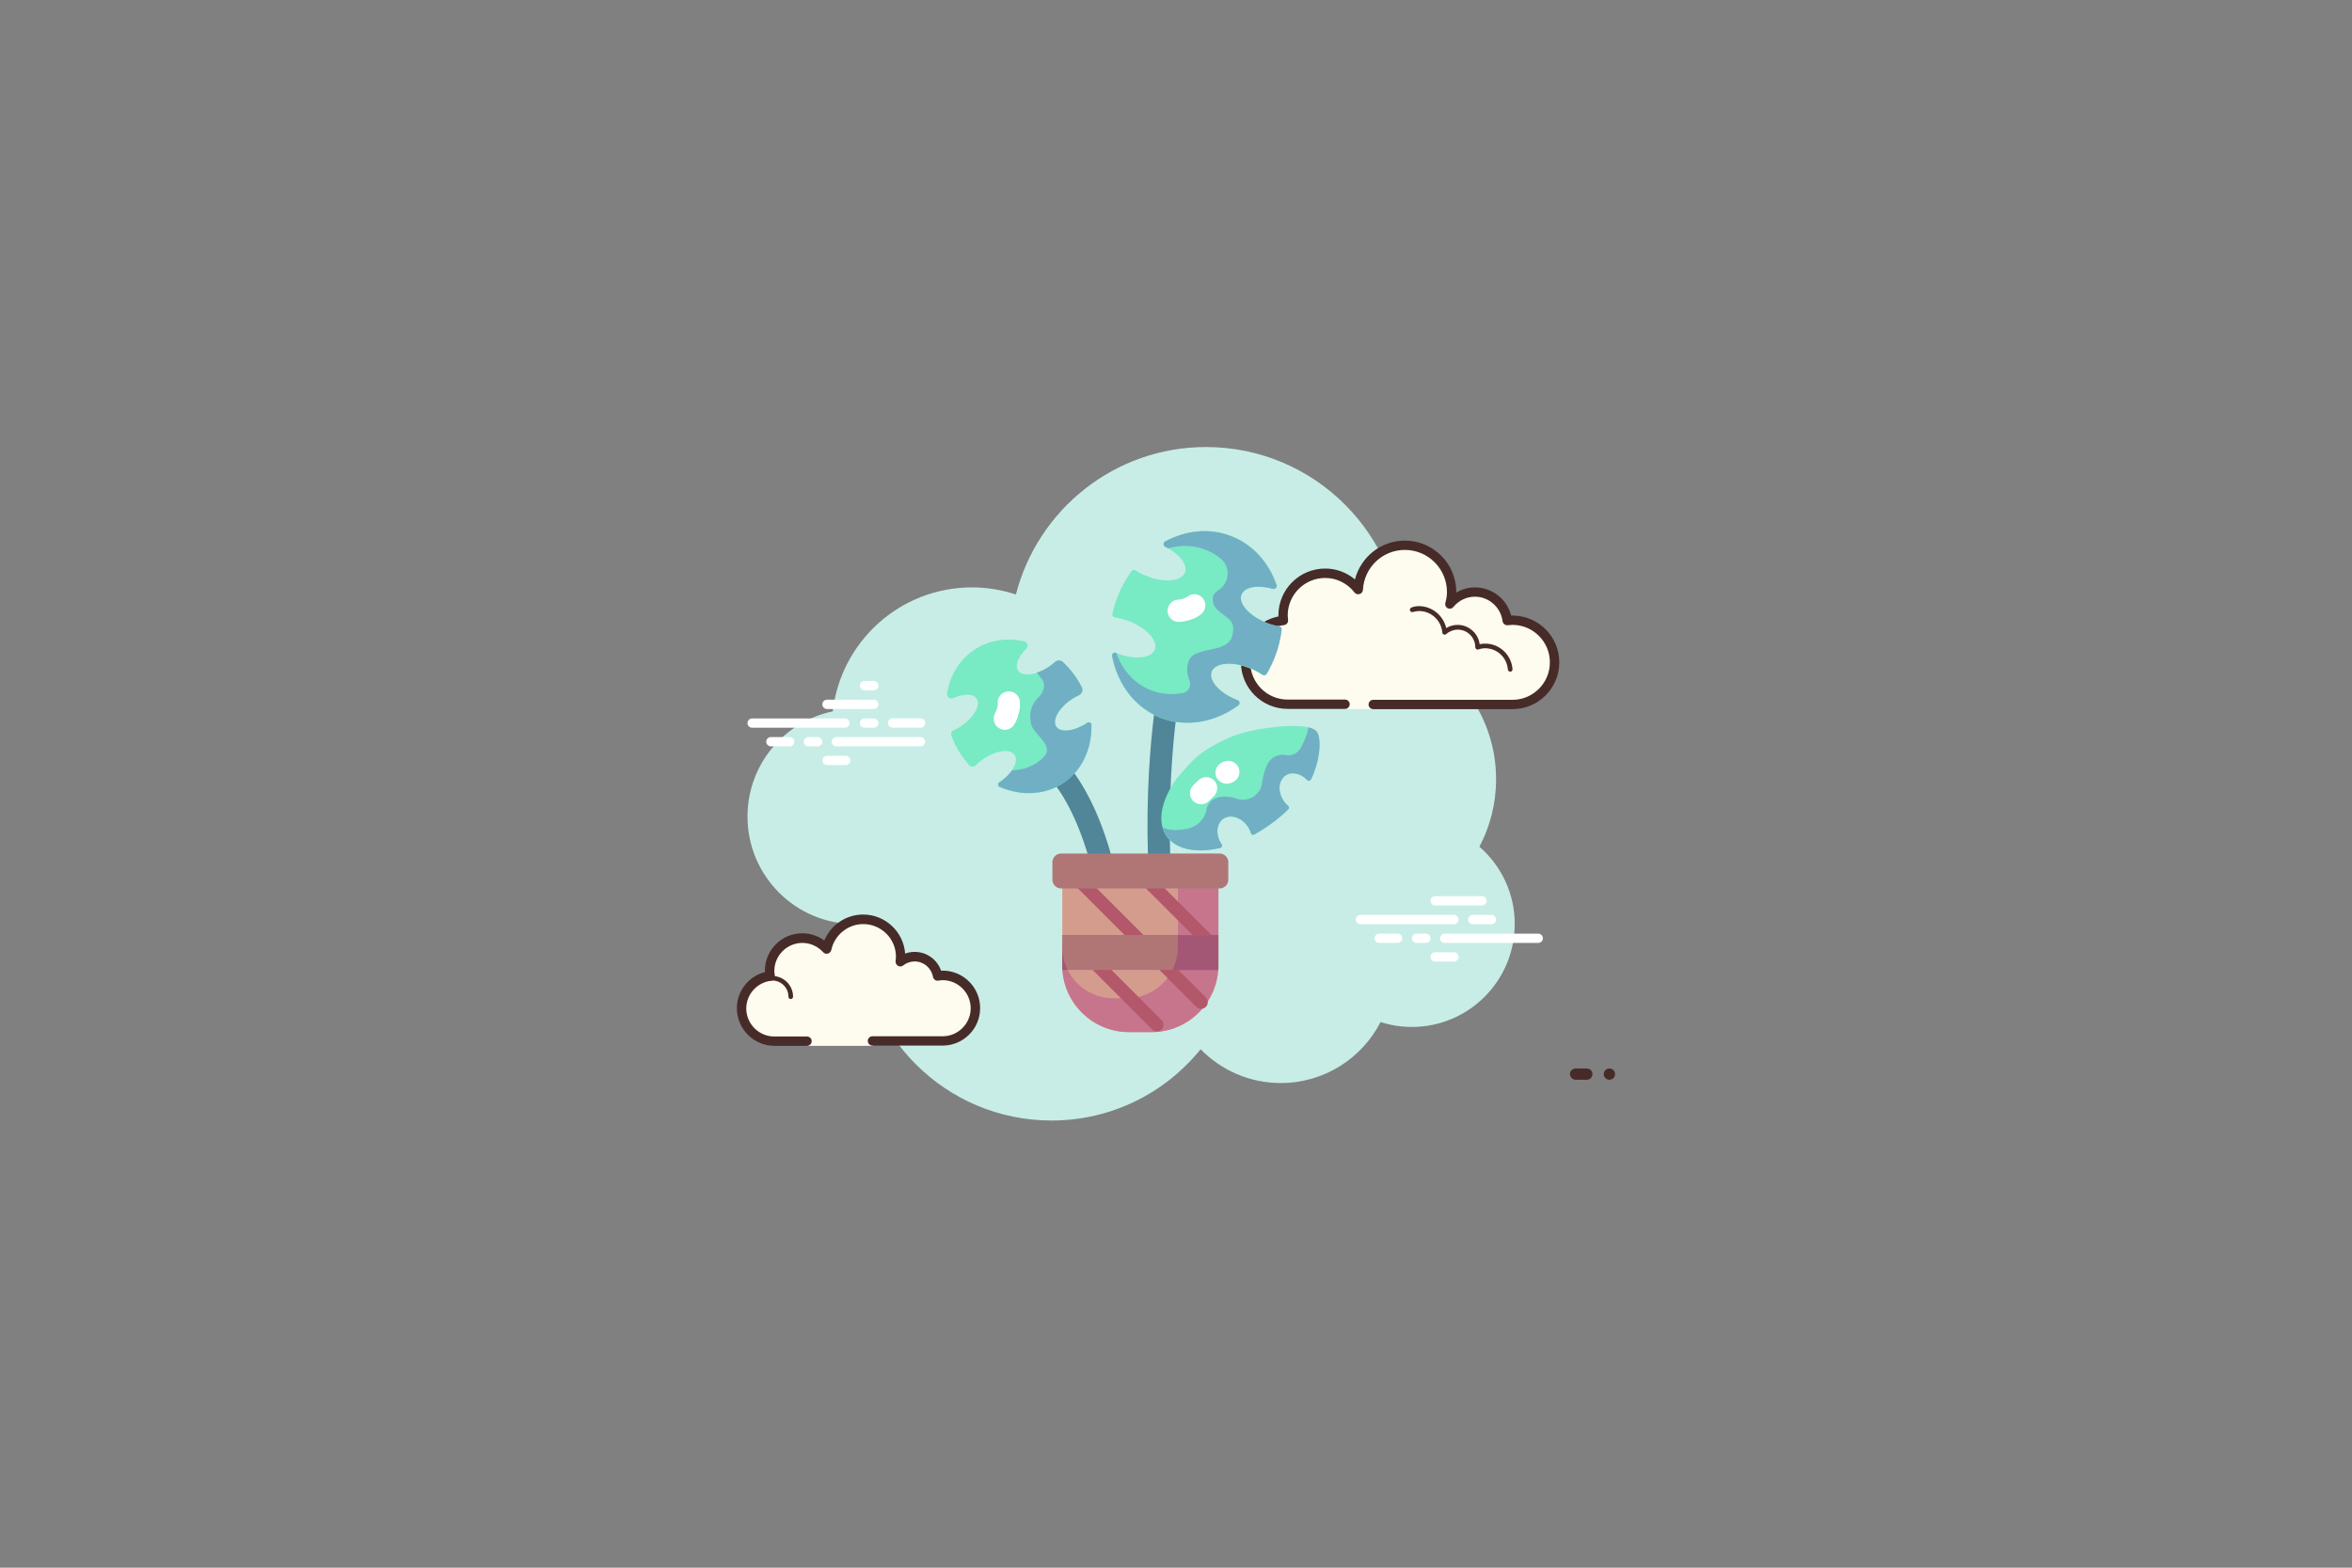 <?xml version="1.0" encoding="utf-8"?>
<!-- Generator: Adobe Illustrator 22.1.0, SVG Export Plug-In . SVG Version: 6.00 Build 0)  -->
<svg version="1.1" id="Layer_1" xmlns="http://www.w3.org/2000/svg" xmlns:xlink="http://www.w3.org/1999/xlink" x="0px" y="0px"
	 viewBox="0 0 1920 1280" style="enable-background:new 0 0 1920 1280;" xml:space="preserve">
<rect x="0" y="0" width="1920" height="1280" fill="#808080" stroke="none"/>
<style type="text/css">
	.st0{fill:#C7EDE6;}
	.st1{fill:#FFFFFF;}
	.st2{fill:#FDFCEF;}
	.st3{fill:#472B29;}
	.st4{fill:#518699;}
	.st5{fill:#78EAC4;}
	.st6{fill:#71AFC4;}
	.st7{fill:#D49C8D;}
	.st8{fill:#C7758D;}
	.st9{fill:#B3586B;}
	.st10{fill:#B07676;}
	.st11{fill:#A45775;}
</style>
<g>
	<g>
		<path class="st0" d="M1207.7,691.3c8.7-16.5,13.6-35.2,13.6-55.1c0-50.6-31.8-93.6-76.4-110.6c0-0.1,0-0.1,0-0.2
			c0-88.6-71.8-160.4-160.4-160.4c-74.7,0-137.4,51.2-155.2,120.4c-11.3-3.7-23.3-5.8-35.8-5.8c-58.8,0-107.1,44.3-113.7,101.2
			c-39.8,8.4-69.6,43.7-69.6,85.9c0,48.5,39.3,87.8,87.8,87.8c1.4,0,2.7-0.1,4-0.2c0,1.3-0.2,2.6-0.2,4
			c0,86.5,70.1,156.6,156.6,156.6c49.2,0,93-22.7,121.7-58.2c16.6,17,39.8,27.6,65.4,27.6c35.5,0,66.3-20.2,81.5-49.8
			c8,2.6,16.6,4,25.5,4c46.4,0,84-37.6,84-84C1236.6,729.3,1225.3,706.7,1207.7,691.3z"/>
		<path class="st1" d="M689.7,594.2H614c-2.1,0-3.8-1.7-3.8-3.8s1.7-3.8,3.8-3.8h75.7c2.1,0,3.8,1.7,3.8,3.8
			S691.8,594.2,689.7,594.2z"/>
		<path class="st1" d="M713.3,594.2h-7.6c-2.1,0-3.8-1.7-3.8-3.8s1.7-3.8,3.8-3.8h7.6c2.1,0,3.8,1.7,3.8,3.8
			S715.4,594.2,713.3,594.2z"/>
		<path class="st1" d="M751.4,609.4h-68.7c-2.1,0-3.8-1.7-3.8-3.8s1.7-3.8,3.8-3.8h68.7c2.1,0,3.8,1.7,3.8,3.8
			S753.5,609.4,751.4,609.4z"/>
		<path class="st1" d="M667.5,609.4h-7.6c-2.1,0-3.8-1.7-3.8-3.8s1.7-3.8,3.8-3.8h7.6c2.1,0,3.8,1.7,3.8,3.8
			S669.6,609.4,667.5,609.4z"/>
		<path class="st1" d="M644.6,609.4h-15.3c-2.1,0-3.8-1.7-3.8-3.8s1.7-3.8,3.8-3.8h15.3c2.1,0,3.8,1.7,3.8,3.8
			S646.7,609.4,644.6,609.4z"/>
		<path class="st1" d="M690.4,624.7h-15.3c-2.1,0-3.8-1.7-3.8-3.8s1.7-3.8,3.8-3.8h15.3c2.1,0,3.8,1.7,3.8,3.8
			S692.5,624.7,690.4,624.7z"/>
		<path class="st1" d="M713.3,556c-1.4,0-6.3,0-7.6,0c-2.1,0-3.8,1.7-3.8,3.8s1.7,3.8,3.8,3.8c1.4,0,6.3,0,7.6,0
			c2.1,0,3.8-1.7,3.8-3.8S715.4,556,713.3,556z"/>
		<path class="st1" d="M713.3,571.3c-1.4,0-36.8,0-38.2,0c-2.1,0-3.8,1.7-3.8,3.8s1.7,3.8,3.8,3.8c1.4,0,36.8,0,38.2,0
			c2.1,0,3.8-1.7,3.8-3.8S715.4,571.3,713.3,571.3z"/>
		<path class="st1" d="M751.5,586.5c-1.4,0-21.6,0-22.9,0c-2.1,0-3.8,1.7-3.8,3.8s1.7,3.8,3.8,3.8c1.4,0,21.6,0,22.9,0
			c2.1,0,3.8-1.7,3.8-3.8S753.6,586.5,751.5,586.5z"/>
		<path class="st1" d="M1186.9,754.6h-76.4c-2.1,0-3.8-1.7-3.8-3.8c0-2.1,1.7-3.8,3.8-3.8h76.4c2.1,0,3.8,1.7,3.8,3.8
			C1190.7,752.9,1189,754.6,1186.9,754.6z"/>
		<path class="st1" d="M1217.5,754.6h-15.3c-2.1,0-3.8-1.7-3.8-3.8c0-2.1,1.7-3.8,3.8-3.8h15.3c2.1,0,3.8,1.7,3.8,3.8
			C1221.3,752.9,1219.6,754.6,1217.5,754.6z"/>
		<path class="st1" d="M1255.7,769.9h-76.4c-2.1,0-3.8-1.7-3.8-3.8s1.7-3.8,3.8-3.8h76.4c2.1,0,3.8,1.7,3.8,3.8
			S1257.8,769.9,1255.7,769.9z"/>
		<path class="st1" d="M1164,769.9h-7.6c-2.1,0-3.8-1.7-3.8-3.8s1.7-3.8,3.8-3.8h7.6c2.1,0,3.8,1.7,3.8,3.8S1166.1,769.9,1164,769.9
			z"/>
		<path class="st1" d="M1140.9,769.9h-15c-2.1,0-3.8-1.7-3.8-3.8s1.7-3.8,3.8-3.8h15c2.1,0,3.8,1.7,3.8,3.8S1143,769.9,1140.9,769.9
			z"/>
		<path class="st1" d="M1209.8,739.3h-38.2c-2.1,0-3.8-1.7-3.8-3.8s1.7-3.8,3.8-3.8h38.2c2.1,0,3.8,1.7,3.8,3.8
			S1211.9,739.3,1209.8,739.3z"/>
		<path class="st1" d="M1186.9,785.1h-15.3c-2.1,0-3.8-1.7-3.8-3.8s1.7-3.8,3.8-3.8h15.3c2.1,0,3.8,1.7,3.8,3.8
			S1189,785.1,1186.9,785.1z"/>
		<path class="st2" d="M1098.1,575.1c0,0-27.8,0-46.8,0c-19,0-34.4-15.4-34.4-34.4c0-17.8,13.6-32.3,31-34c-0.2-1.4-0.4-2.7-0.4-4.2
			c0-19,15.4-34.4,34.4-34.4c11,0,20.6,5.2,26.9,13.3c1.1-20.1,17.6-36.2,38-36.2c21.1,0,38.2,17.1,38.2,38.2c0,3.4-0.6,6.6-1.4,9.8
			c4.9-5.9,12.2-9.8,20.5-9.8c13.6,0,24.7,10.2,26.4,23.3c1.4-0.2,2.7-0.4,4.2-0.4c19,0,34.4,15.4,34.4,34.4
			c0,19-15.4,34.4-34.4,34.4c-19,0-72.6,0-72.6,0H1121v3.8h-22.9V575.1z"/>
		<path class="st3" d="M1146.8,441.4c23.2,0,42,18.8,42,42c0,0.1,0,0.2,0,0.4c4.6-2.7,9.9-4.2,15.3-4.2c14,0,26.1,9.6,29.5,23
			c0.4,0,0.7,0,1.1,0c21.1,0,38.2,17.1,38.2,38.2s-17.1,38.2-38.2,38.2H1121c-2.1,0-3.8-1.7-3.8-3.8s1.7-3.8,3.8-3.8h113.6
			c16.9,0,30.6-13.7,30.6-30.6c0-16.9-13.7-30.6-30.6-30.6c-0.9,0-1.8,0.1-2.6,0.2l-1.1,0.1c-0.2,0-0.3,0-0.5,0
			c-1.9,0-3.5-1.4-3.8-3.3c-1.5-11.4-11.2-20-22.6-20c-6.8,0-13.2,3.1-17.6,8.4c-0.7,0.9-1.8,1.4-2.9,1.4c-0.6,0-1.2-0.1-1.7-0.4
			c-1.6-0.8-2.4-2.6-1.9-4.4c0.9-3.3,1.3-6.1,1.3-8.8c0-19-15.4-34.4-34.4-34.4c-18.2,0-33.2,14.3-34.2,32.6c-0.1,1.6-1.1,3-2.7,3.4
			c-0.4,0.1-0.8,0.2-1.2,0.2c-1.1,0-2.3-0.5-3-1.5c-5.9-7.5-14.6-11.8-23.9-11.8c-16.9,0-30.6,13.7-30.6,30.6c0,0.9,0.1,1.8,0.2,2.6
			l0.1,1.1c0.1,1-0.2,2-0.8,2.8c-0.6,0.8-1.6,1.3-2.6,1.4c-15.7,1.6-27.5,14.6-27.5,30.2c0,16.9,13.7,30.6,30.6,30.6h46.8
			c2.1,0,3.8,1.7,3.8,3.8s-1.7,3.8-3.8,3.8h-46.8c-21.1,0-38.2-17.1-38.2-38.2c0-18.3,12.9-33.7,30.6-37.3c0-0.3,0-0.6,0-0.9
			c0-21.1,17.1-38.2,38.2-38.2c9,0,17.5,3.2,24.3,8.9C1110.8,454.8,1127.3,441.4,1146.8,441.4L1146.8,441.4z"/>
		<path class="st3" d="M1158.3,494.9c10.7,0,19.9,7.6,22.3,17.9c2.8-1.7,6-2.6,9.3-2.6c9.2,0,16.8,6.9,18,15.8
			c1.6-0.4,3-0.5,4.5-0.5c11.7,0,21.5,9.2,22.3,20.9c0.1,1.1-0.7,2-1.8,2c0,0-0.1,0-0.1,0c-1,0-1.8-0.8-1.9-1.8
			c-0.7-9.7-8.8-17.3-18.5-17.3c-1.7,0-3.6,0.3-5.6,1c-0.2,0.1-0.3,0.1-0.5,0.1c-0.4,0-0.8-0.2-1.2-0.4c-0.5-0.4-0.8-1-0.8-1.6
			c0-7.9-6.4-14.3-14.3-14.3c-3.4,0-6.8,1.3-9.4,3.6c-0.4,0.3-0.8,0.5-1.3,0.5c-0.2,0-0.5,0-0.7-0.1c-0.7-0.3-1.1-0.9-1.2-1.6
			c-0.8-9.9-9.1-17.6-18.9-17.6c-1.6,0-3.2,0.3-5.2,0.8c-0.2,0.1-0.4,0.1-0.5,0.1c-0.8,0-1.6-0.6-1.8-1.4c-0.3-1,0.3-2.1,1.3-2.4
			C1154.3,495.2,1156.3,494.9,1158.3,494.9L1158.3,494.9z"/>
		<path class="st2" d="M658.9,850.1c0,0-12,0-26.7,0c-14.8,0-26.7-12-26.7-26.7c0-13.6,10.2-24.7,23.3-26.4
			c-0.2-1.4-0.4-2.7-0.4-4.2c0-14.8,12-26.7,26.7-26.7c7.9,0,14.9,3.5,19.8,8.9c2.9-13.8,15.2-24.2,29.9-24.2
			c16.9,0,30.6,13.7,30.6,30.6c0,1.5-0.2,2.9-0.4,4.3c3.3-2.6,7.4-4.3,11.9-4.3c9.4,0,17.1,6.8,18.8,15.7c1.4-0.2,2.7-0.4,4.2-0.4
			c14.8,0,26.7,12,26.7,26.7c0,14.8-12,26.7-26.7,26.7s-57.3,0-57.3,0v3.8h-53.5V850.1z"/>
		<path class="st3" d="M645.5,815.7c1.1,0,1.9-0.9,1.9-1.9c0-9.3-7.6-16.9-16.9-16.9c-0.3,0.1-5.6,0-9.5,1c-1,0.3-1.6,1.3-1.3,2.3
			c0.3,1,1.3,1.6,2.3,1.3c3.4-0.9,8.4-0.9,8.5-0.9c7.2,0,13.1,5.9,13.1,13.1C643.6,814.8,644.5,815.7,645.5,815.7z"/>
		<circle class="st3" cx="1313.8" cy="877" r="4.6"/>
		<path class="st3" d="M632.1,853.9h26.7c2.1,0,3.8-1.7,3.8-3.8s-1.7-3.8-3.8-3.8h-26.7c-12.6,0-22.9-10.3-22.9-22.9
			c0-11.4,8.6-21.1,20-22.6c1-0.1,1.9-0.7,2.6-1.5c0.6-0.8,0.9-1.9,0.7-2.9c-0.2-1.2-0.4-2.4-0.4-3.6c0-12.6,10.3-22.9,22.9-22.9
			c6.5,0,12.5,2.7,17,7.6c1,1.1,2.5,1.5,3.8,1.1c1.4-0.4,2.5-1.5,2.8-2.9c2.6-12.3,13.6-21.2,26.1-21.2c14.7,0,26.7,12,26.7,26.7
			c0,1.1-0.2,2.1-0.3,3.2c-0.2,1.6,0.5,3.3,1.8,4.1c1.4,0.8,3,0.9,4.2-0.1c2.8-2.2,6.1-3.4,9.5-3.4c7.4,0,13.7,5.3,15,12.6
			c0.4,2,2.3,3.4,4.3,3.1c1.2-0.2,2.4-0.4,3.6-0.4c12.6,0,22.9,10.3,22.9,22.9c0,12.6-10.3,22.9-22.9,22.9h-57.3
			c-2.1,0-3.8,1.7-3.8,3.8s1.7,3.8,3.8,3.8h57.3c16.9,0,30.6-13.7,30.6-30.6c0-16.9-13.7-30.6-30.6-30.6c-0.5,0-0.9,0-1.3,0
			c-3.2-9.1-11.7-15.3-21.6-15.3c-2.7,0-5.3,0.5-7.7,1.4c-1.3-17.8-16.2-31.9-34.3-31.9c-14,0-26.5,8.6-31.7,21.2
			c-5.2-3.8-11.5-5.9-17.9-5.9c-16.9,0-30.6,13.7-30.6,30.6c0,0.4,0,0.7,0,1.1c-13.3,3.4-22.9,15.5-22.9,29.5
			C601.6,840.2,615.3,853.9,632.1,853.9z"/>
		<path class="st3" d="M1286.2,872.4c1.5,0,7.7,0,9.2,0c2.5,0,4.6,2.1,4.6,4.6s-2.1,4.6-4.6,4.6c-1.5,0-7.7,0-9.2,0
			c-2.5,0-4.6-2.1-4.6-4.6S1283.7,872.4,1286.2,872.4z"/>
	</g>
	<g>
		<path class="st4" d="M910.1,772.6c-4.6,0-8.5-3.4-9-8.1c-6.2-56.1-20-90.4-30.5-109.3c-11.3-20.3-21.2-27.5-21.3-27.6l0.1,0
			l10.3-15c1.9,1.3,46.6,33.3,59.4,149.8c0.5,5-3,9.5-8,10C910.7,772.5,910.4,772.6,910.1,772.6L910.1,772.6z M910.1,772.6"/>
		<path class="st4" d="M950.4,768.1c-4.6,0-8.5-3.4-9-8.1c-12.5-113.8,3.9-198.9,4.6-202.4c1-4.9,5.8-8.1,10.7-7.1
			c4.9,1,8.1,5.8,7.1,10.7c-0.2,1-16.6,86.2-4.4,196.9c0.5,5-3,9.5-8,10C951.1,768.1,950.7,768.1,950.4,768.1L950.4,768.1z
			 M950.4,768.1"/>
		<path class="st5" d="M997.2,689.3c-5.1-7.4-4.5-16.6,1.3-20.7c5.8-4,14.7-1.4,19.8,6c1.3,1.8,2.2,3.7,2.8,5.7
			c0.3,1.1,1.7,1.7,2.7,1.1c3.8-2.1,7.7-4.5,11.4-7.1c6.1-4.2,11.6-8.8,16.4-13.5c0.8-0.8,0.8-2.1-0.1-2.8c-1.3-1.1-2.6-2.4-3.6-4
			c-5.1-7.4-4.5-16.6,1.3-20.7c5.1-3.6,12.6-1.9,17.8,3.6c0.9,0.9,2.5,0.7,3-0.4c7.3-14.5,9.1-32.6,5.1-38.8
			c-4.2-6.6-26.4-5.1-35.1-4c-8.6,1.1-19.8,2.4-32.9,7.1c-10,3.6-22.3,10.8-29,16.2c-6.7,5.4-17.8,19-17.8,19
			c-12.3,17.3-16.1,35.1-8,46.8c7.7,11.1,24.4,14.1,43.7,9.6C997.4,692,998,690.4,997.2,689.3C997.2,689.3,997.2,689.3,997.2,689.3
			L997.2,689.3z M997.2,689.3"/>
		<path class="st6" d="M1075.1,597.7c-1.2-1.8-3.7-3-6.9-3.8c-0.8,4.6-3,10.6-6.3,16.7c-2.4,4.4-7.3,7-12.2,5.9
			c-3.4-0.7-7.3,0-10.6,2.3c-5.8,4-7.7,13.7-8.7,19.6c-0.5,2.9-0.6,7.5-7.3,12.2c-4.5,3.1-10.7,2.6-14.1,1.4
			c-5.7-2-13.6-2.7-19.4,1.3c-2.1,1.4-4.3,4.8-4.7,7.6c-1.3,8-7.7,14.2-15.7,15.8c-8.4,1.6-15.4,1.3-20-1.1c0.7,2.5,1.8,4.9,3.3,7.1
			c7.7,11.1,24.4,14.1,43.7,9.6c1.3-0.3,1.9-1.8,1.1-3c0,0,0,0,0,0c-5.1-7.4-4.5-16.6,1.3-20.7c5.8-4,14.7-1.4,19.8,6
			c1.3,1.8,2.2,3.7,2.8,5.7c0.3,1.1,1.7,1.7,2.7,1.1c3.8-2.1,7.7-4.5,11.4-7.1c6.1-4.2,11.6-8.8,16.4-13.5c0.8-0.8,0.8-2.1-0.1-2.8
			c-1.3-1.1-2.6-2.4-3.6-4c-5.1-7.4-4.5-16.6,1.3-20.7c5.1-3.6,12.6-1.9,17.8,3.6c0.9,0.9,2.5,0.7,3.1-0.4
			C1077.3,622,1079.1,603.9,1075.1,597.7L1075.1,597.7z M1075.1,597.7"/>
		<path class="st7" d="M940.1,842.7h-18.4c-30.1,0-54.5-24.4-54.5-54.5v-61.9c0-11.9,9.6-21.5,21.5-21.5h84.5
			c11.9,0,21.5,9.6,21.5,21.5v61.9C994.6,818.3,970.2,842.7,940.1,842.7L940.1,842.7z M940.1,842.7"/>
		<path class="st8" d="M973.1,704.7H945c9.1,0,16.6,7.4,16.6,16.6v51.8c0,23.2-18.8,42-42,42h-10.5c-23.2,0-42-18.8-42-42v15.1
			c0,30.1,24.4,54.5,54.5,54.5h18.4c30.1,0,54.5-24.4,54.5-54.5v-61.9C994.6,714.4,985,704.7,973.1,704.7L973.1,704.7z M973.1,704.7
			"/>
		<path class="st9" d="M944.5,842.2c-1.4,0-2.8-0.5-3.9-1.6l-65.7-65.7c-2.1-2.1-2.1-5.6,0-7.7c2.1-2.1,5.6-2.1,7.7,0l65.7,65.7
			c2.1,2.1,2.1,5.6,0,7.7C947.3,841.7,945.9,842.2,944.5,842.2L944.5,842.2z M944.5,842.2"/>
		<path class="st9" d="M980.5,823.7c-1.4,0-2.8-0.5-3.9-1.6L874.3,719.7c-2.1-2.1-2.1-5.6,0-7.7c2.1-2.1,5.6-2.1,7.7,0l102.4,102.4
			c2.1,2.1,2.1,5.6,0,7.7C983.3,823.2,981.9,823.7,980.5,823.7L980.5,823.7z M980.5,823.7"/>
		<path class="st9" d="M987.5,775.1c-1.4,0-2.8-0.5-3.9-1.6l-62.3-62.3c-2.1-2.1-2.1-5.6,0-7.7c2.1-2.1,5.6-2.1,7.7,0l62.3,62.3
			c2.1,2.1,2.1,5.6,0,7.7C990.2,774.6,988.8,775.1,987.5,775.1L987.5,775.1z M987.5,775.1"/>
		<path class="st10" d="M867.1,788.1c0,1.3,0.1,2.6,0.1,3.8h127.2c0-0.1,0-0.1,0-0.2l0.1-28.3H867.1V788.1z M867.1,788.1"/>
		<path class="st11" d="M961.5,763.5v9.6c0,6.8-1.6,13.2-4.5,18.9h37.5c0.1-1.3,0.1-2.5,0.1-3.8v-24.7H961.5z M961.5,763.5"/>
		<path class="st11" d="M871.6,792c-2.9-5.7-4.5-12.1-4.5-18.9v15.1c0,1.3,0.1,2.6,0.1,3.8H871.6z M871.6,792"/>
		<path class="st5" d="M887.5,590.2c-10.4,7-21.7,8.5-25.3,3.2c-3.6-5.3,2-15.3,12.4-22.3c2-1.4,4-2.5,6.1-3.4
			c2.5-1.2,3.6-4.2,2.3-6.6c-1.4-2.6-2.9-5.2-4.6-7.8c-3.2-4.7-6.8-8.9-10.7-12.6c-1.8-1.7-4.7-1.8-6.6-0.1c-1.4,1.3-3,2.5-4.7,3.7
			c-10.4,7-21.7,8.5-25.3,3.2c-2.8-4.2,0.1-11.3,6.5-17.6c2.1-2.1,1.2-5.7-1.7-6.3c-14.2-3.1-28.8-1-40.9,7.2
			c-12.1,8.2-19.5,20.9-21.9,35.3c-0.5,2.9,2.5,5.2,5.2,3.9c8.3-3.8,16.1-3.8,18.9,0.4c3.6,5.3-2,15.3-12.4,22.3
			c-2.1,1.4-4.1,2.6-6.2,3.5c-1.8,0.8-2.6,2.8-1.9,4.7c2,5.4,4.7,10.7,8.1,15.7c2,2.9,4.1,5.6,6.3,8.1c1.4,1.6,3.9,1.7,5.4,0.2
			c1.8-1.9,4-3.7,6.4-5.3c10.4-7,21.7-8.5,25.3-3.2c3.6,5.3-2,15.3-12.4,22.3c-0.1,0.1-0.2,0.1-0.3,0.2c-1.5,1-1.3,3.1,0.4,3.8
			c17.5,7.5,36.9,6.8,52.2-3.5c15.3-10.4,23.1-28.1,22.7-47.1C891,590.2,889,589.2,887.5,590.2C887.6,590.2,887.5,590.2,887.5,590.2
			L887.5,590.2z M887.5,590.2"/>
		<path class="st6" d="M891,591.9c0-1.8-2-2.7-3.4-1.8c0,0,0,0,0,0c-10.4,7-21.7,8.5-25.3,3.2c-3.6-5.3,2-15.3,12.4-22.3
			c2-1.4,4-2.5,6.1-3.4c2.5-1.2,3.6-4.2,2.3-6.6c-1.4-2.6-2.9-5.2-4.6-7.8c-3.2-4.7-6.8-8.9-10.7-12.6c-1.8-1.7-4.7-1.8-6.6-0.1
			c-1.4,1.3-3,2.5-4.7,3.7c-3.4,2.3-6.9,4-10.2,5c1.6,1.8,3.1,3.8,4.6,5.9c0,0,0,0.1,0.1,0.1c3.1,4.6,0.5,10.1-2.9,13.9
			c0,0-0.9,0.8-1,0.9c-7.3,8-6.3,15.3-5.6,20.2c1.5,10.4,22.2,18.6,8.4,30c-10,8.2-17.8,8.1-23.8,8.9c-2.3,3.3-5.7,6.6-9.9,9.4
			c-0.1,0.1-0.2,0.1-0.3,0.2c-1.5,1-1.3,3.1,0.4,3.8c17.5,7.5,36.9,6.8,52.2-3.5C883.6,628.7,891.4,610.9,891,591.9L891,591.9z
			 M891,591.9"/>
		<path class="st5" d="M1009.6,571.6c-14.2-5.6-23.5-15.9-20.7-23.1c2.8-7.2,16.6-8.6,30.9-3c3.9,1.5,7.5,3.4,10.5,5.5
			c1.2,0.8,2.8,0.5,3.5-0.7c2.5-4.2,4.6-8.6,6.5-13.3c3-7.6,4.8-15.2,5.7-22.8c0.1-1.3-0.7-2.4-2-2.7c-3.2-0.6-6.5-1.5-9.8-2.8
			c-14.2-5.6-23.5-15.9-20.7-23.2c2.5-6.4,13.5-8.2,25.7-4.7c1.9,0.5,3.6-1.3,3-3.1c-6.3-18.2-19.1-32.9-36.9-39.9
			c-17.8-7-37.2-4.8-54.1,4.3c-1.7,0.9-1.7,3.4,0.1,4.3c11.5,5.8,18.5,14.7,16,21.1c-2.8,7.2-16.6,8.6-30.9,3
			c-3.4-1.3-6.6-3-9.4-4.8c-1.1-0.7-2.5-0.4-3.3,0.6c-4.5,6.2-8.4,13.1-11.3,20.7c-1.8,4.7-3.3,9.5-4.3,14.3
			c-0.3,1.4,0.7,2.7,2.1,2.9c3.7,0.5,7.7,1.5,11.8,3.1c14.2,5.6,23.5,15.9,20.7,23.1c-2.8,7.2-16.6,8.6-30.9,3
			c-0.3-0.1-0.5-0.2-0.8-0.3c-1.8-0.7-3.6,0.8-3.3,2.7c4.5,22.9,18.6,42.1,39.7,50.3c21.1,8.2,44.5,3.7,63.3-10.1
			c1.6-1.1,1.2-3.5-0.6-4.2C1009.9,571.7,1009.8,571.6,1009.6,571.6L1009.6,571.6z M1009.6,571.6"/>
		<path class="st6" d="M1034.1,508.6c-14.2-5.5-23.5-15.9-20.7-23.1c2.5-6.4,13.5-8.2,25.7-4.7c1.9,0.5,3.6-1.3,3-3.1
			c-6.3-18.2-19.1-32.9-36.9-39.9c-17.8-7-37.2-4.8-54.1,4.3c-1.7,0.9-1.7,3.4,0,4.3c0.8,0.4,1.7,0.9,2.5,1.3
			c10.1-2.8,20.7-2.7,30.6,1.2c4.4,1.7,8.5,4.1,12.1,7c9,7.2,7.3,21-2.7,26.7c-1.4,0.8-3.3,3.4-3.5,4.8c-1.1,10.6,7.9,12.6,14,19
			c2.9,3.1,3.5,7.4,1.4,14c-1.4,4.4-6.7,7.5-11.9,8.7c-11.5,2.7-19.4,3.7-22.4,8.9c-2.7,4.7-2.7,11.6-0.2,17.5
			c1.8,4.5-0.8,9.5-5.5,10.4c-8.6,1.6-17.5,1-25.9-2.3c-13.7-5.3-23.5-16.6-28.4-30.6c0,0,0,0,0,0c-1.8-0.7-3.7,0.8-3.3,2.7
			c4.5,22.9,18.6,42.1,39.7,50.3c21.1,8.2,44.5,3.7,63.3-10.1c1.6-1.1,1.2-3.5-0.6-4.2c-0.2-0.1-0.3-0.1-0.5-0.2
			c-10.2-4-17.9-10.4-20.3-16.5c-0.9-2.4-1.2-4.4-0.3-6.7c2.8-7.2,16.6-8.6,30.9-3c3.9,1.5,7.5,3.4,10.5,5.5
			c1.2,0.8,2.8,0.5,3.5-0.7c2.5-4.2,4.6-8.6,6.5-13.3c3-7.6,4.8-15.2,5.7-22.8c0.1-1.3-0.7-2.4-2-2.7
			C1040.8,510.8,1037.5,509.9,1034.1,508.6L1034.1,508.6z M1034.1,508.6"/>
		<path class="st10" d="M995.6,725.4H866.2c-3.9,0-7.1-3.2-7.1-7.1V704c0-3.9,3.2-7.1,7.1-7.1h129.4c3.9,0,7.1,3.2,7.1,7.1v14.2
			C1002.7,722.2,999.5,725.4,995.6,725.4L995.6,725.4z M995.6,725.4"/>
		<path class="st1" d="M962.2,507.8c-5,0-9.1-4.1-9.1-9.1c0-5,4.1-9.1,9.1-9.1c1.6,0,5.6-1.3,6.8-2.2c3.7-3.3,9.4-2.9,12.7,0.8
			c3.3,3.7,3,9.5-0.7,12.8C976.6,505.1,967.7,507.8,962.2,507.8L962.2,507.8z M969,487.5C969,487.5,969,487.5,969,487.5
			C969,487.5,969,487.5,969,487.5L969,487.5z M969,487.5"/>
		<path class="st1" d="M820.2,595.9c-1.7,0-3.4-0.5-4.9-1.5c-4.2-2.7-5.4-8.4-2.7-12.6c0.9-1.3,2-5.4,1.9-6.9
			c-0.7-4.9,2.7-9.5,7.6-10.3c5-0.8,9.6,2.6,10.4,7.6c0.9,6-1.6,14.9-4.6,19.5C826.1,594.4,823.2,595.9,820.2,595.9L820.2,595.9z
			 M814.5,575C814.5,575,814.5,575,814.5,575C814.5,575,814.5,575,814.5,575L814.5,575z M814.5,575"/>
		<path class="st1" d="M1001.3,639.9c-3.2,0-6.3-1.7-8-4.7c-2.4-4.4-0.8-9.9,3.6-12.3l0.3-0.2c0.7-0.4,1.1-0.6,1.8-0.8l0.4-0.1
			c4.7-1.8,9.9,0.5,11.8,5.2c1.8,4.7-0.5,9.9-5.2,11.8l-0.3,0.2C1004.3,639.5,1002.8,639.9,1001.3,639.9L1001.3,639.9z
			 M1006.3,638.4L1006.3,638.4L1006.3,638.4L1006.3,638.4z M1006.3,638.4"/>
		<path class="st1" d="M980.5,656.7c-2.2,0-4.5-0.8-6.3-2.5c-3.6-3.5-3.8-9.2-0.3-12.8c2-2.1,2.4-2.5,4.6-4.5
			c3.7-3.4,9.4-3.1,12.8,0.5c3.4,3.7,3.1,9.4-0.5,12.8c-1.9,1.7-1.9,1.8-3.7,3.6C985.3,655.7,982.9,656.7,980.5,656.7L980.5,656.7z
			 M980.5,656.7"/>
	</g>
</g>
</svg>
